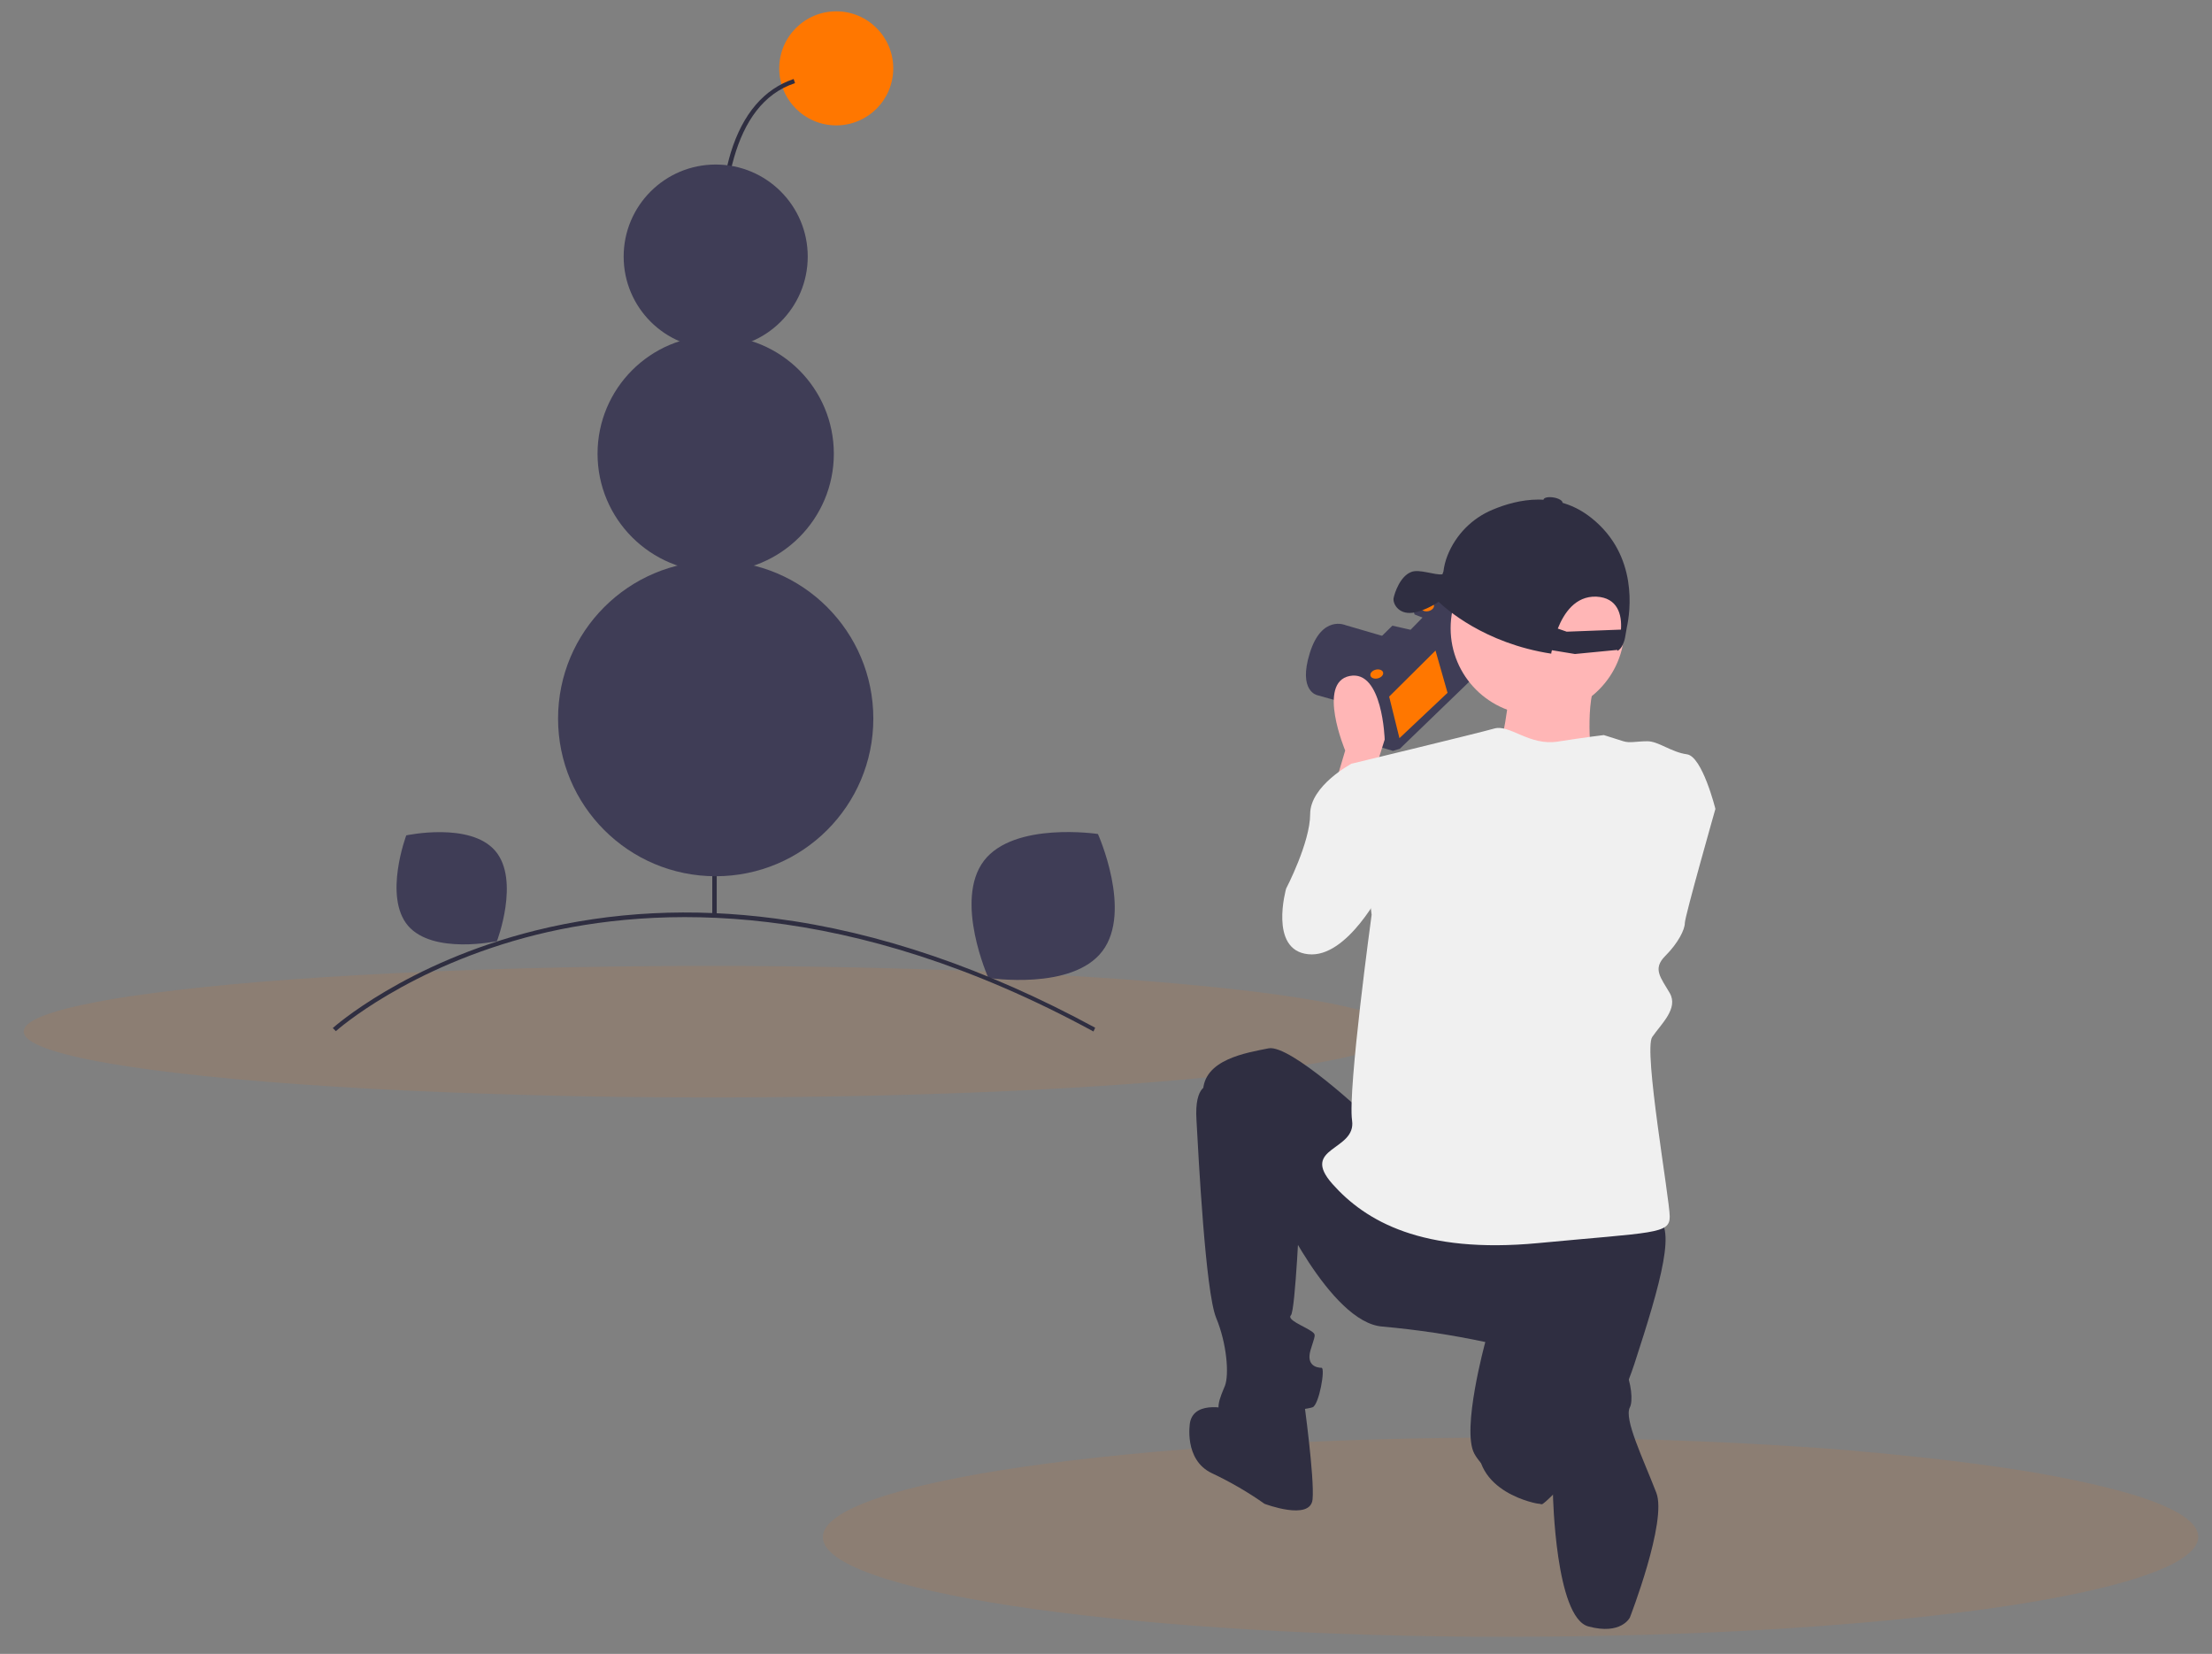 <?xml version="1.0" encoding="utf-8"?>
<!-- Generator: Adobe Illustrator 24.0.1, SVG Export Plug-In . SVG Version: 6.00 Build 0)  -->
<svg version="1.1" id="Calque_1" xmlns="http://www.w3.org/2000/svg" xmlns:xlink="http://www.w3.org/1999/xlink" x="0px" y="0px"
	 viewBox="0 0 644.1 481.5" style="enable-background:new 0 0 644.1 481.5;" xml:space="preserve">
<rect x="0" y="0" width="644.1" height="481.5" fill="#808080" stroke="none"/>
<style type="text/css">
	.st0{opacity:0.1;fill:#FF7700;enable-background:new    ;}
	.st1{fill:#3F3D56;}
	.st2{fill:#FF7700;}
	.st3{fill:none;stroke:#3F3D56;stroke-miterlimit:10;}
	.st4{fill:#FFB6B6;}
	.st5{fill:#F0F0F0;}
	.st6{fill:#2F2E41;}
</style>
<g>
	<path class="st0" d="M640.1,447.4c0,2.6-2.4,5.2-6.9,7.6c-23,12.4-100.8,21.5-193.4,21.5c-3.6,0-7.3,0-10.8,0
		c-105.5-0.8-189.4-13.5-189.4-29c0-16,89.6-29,200.2-29c30.3,0,59,1,84.7,2.7c6.5,0.4,12.7,0.9,18.8,1.5c2.5,0.2,5,0.4,7.5,0.7
		c11.6,1.1,22.3,2.4,32,3.8c4.7,0.7,9.2,1.4,13.4,2.2c11,2,20.2,4.2,27.3,6.5C634.1,439.4,640.1,443.3,640.1,447.4z"/>
	<path class="st0" d="M407.3,300.4c0,10.6-89.6,19.1-200.2,19.1c-18.3,0-36-0.2-52.8-0.7c-64.9-1.7-116.6-6.4-137.5-12.5
		c-6.5-1.9-9.9-3.9-9.9-6c0-2.4,4.6-4.7,12.9-6.8c4.9-1.2,11-2.4,18.3-3.5c0.1,0,0.1,0,0.2,0c16.7-2.5,39.3-4.6,65.9-6.1
		c30.1-1.7,65.2-2.7,102.8-2.7C317.7,281.3,407.3,289.9,407.3,300.4z"/>
	<path class="st1" d="M398.2,206.5l-14.6-4.1c0,0-5.7-1.1-2.2-12.3c3.5-11.2,10.4-8.1,10.4-8.1l13,3.8l5.1,1.6l-7.2,10.1l-0.6,6.7
		L398.2,206.5z"/>
	<polygon class="st1" points="426.5,176.9 431.1,195.3 407.6,218 405.6,218.6 400.2,217 395.6,198.7 400.2,193.8 395.5,192.6 
		405.6,182.7 410.9,183.9 415.1,179.6 412.3,178.5 412,177.4 415.5,174.7 	"/>
	<polygon class="st2" points="404.5,202.8 407.5,214.9 421.5,201.7 418,189.4 	"/>
	<polygon class="st3" points="426.5,176.9 427.1,179.5 403.8,202.3 401.7,202.8 396.5,201.3 396.2,201.3 395.6,198.7 400.2,193.8 
		395.5,192.6 405.6,182.7 410.9,183.9 415.1,179.6 412.3,178.5 412,177.4 415.5,174.7 	"/>
	
		<ellipse transform="matrix(0.97 -0.243 0.243 0.97 -30.473 106.256)" class="st2" cx="415.7" cy="176.7" rx="1.9" ry="1.3"/>
	
		<ellipse transform="matrix(0.97 -0.243 0.243 0.97 -35.68 103.237)" class="st2" cx="400.9" cy="196.3" rx="1.9" ry="1.3"/>
	<path class="st4" d="M388.5,229.3l3.2-10.8c0,0-8.3-19.8,1.3-21.7c9.6-1.9,10.2,18.5,10.2,18.5l-3.8,12.1L388.5,229.3z"/>
	<circle class="st4" cx="447.7" cy="182.9" r="25.3"/>
	<path class="st4" d="M439.5,200.8c0,0-1.5,18.6-5.2,20.1c-3.7,1.5,40.2,11.9,40.2,11.9l-11.2-12.7c0,0-2.2-19.4,3-23.8L439.5,200.8
		z"/>
	<path class="st5" d="M403.8,223.6l-10.2-1.3c0,0-12.1,6.4-12.1,14.7c0,8.3-7,21.7-7,21.7s-5.1,17.9,6.4,19.1
		c11.5,1.3,21.7-19.1,21.7-19.1L403.8,223.6z"/>
	<path class="st6" d="M398.1,325c0,0-22.3-21-28.7-19.8c-6.4,1.3-19.1,3.2-19.1,12.8s21,31.9,21,31.9s15.9,35.1,31.2,36.3
		c10.1,0.9,20.1,2.4,30,4.5c0,0-7,25.5-3.2,32.5c3.8,7,18.5,15.3,19.8,14.7c1.3-0.6,19.1-17.2,26.8-40.8
		c7.7-23.6,12.8-41.4,5.7-42.7C474.6,353,398.1,325,398.1,325z"/>
	<path class="st6" d="M352.2,316c0,0-4.5-0.6-3.8,10.2c0.6,10.8,2.6,49.7,5.7,57.4c3.2,7.7,3.8,16.6,2.6,19.8
		c-1.3,3.2-3.8,8.3,0.6,8.9c4.5,0.6,23-1.9,24.9-2.6s3.8-11.5,2.6-11.5c-1.3,0-4.5-0.6-3.2-5.1c1.3-4.5,1.9-4.5,0-5.7
		c-1.9-1.3-7-3.2-5.7-4.5c1.3-1.3,2.6-31.2,2.6-31.2L352.2,316z"/>
	<path class="st6" d="M358.6,410.4c0,0-10.8-3.2-12.1,3.8c0,0-1.9,10.8,6.4,14.7c5.3,2.5,10.5,5.5,15.3,8.9c0,0,13.4,5.1,14-1.3
		c0.6-6.4-2.6-29.3-2.6-29.3L358.6,410.4z"/>
	<path class="st6" d="M430.6,418.1l20.4-16.6c0,0-3.8,20.4,1.3,24.2l2.3,6.8l-6.5,5.3C448.1,437.9,428.1,434.6,430.6,418.1z"/>
	<path class="st6" d="M459.3,390c0,0-13.4,3.8-11.5,17.2c1.9,13.4,4.4,27.9,4.4,27.9s0.7,35.8,10.3,38.4s12.1-2.6,12.1-2.6
		s10.9-28,7.7-36.3c-3.9-10.1-9.5-21.5-7.7-24.9C476.4,406.4,473.3,388.1,459.3,390z"/>
	<path class="st5" d="M467,214c0,0-5.1,0.6-13.4,1.9c-8.3,1.3-14-5.1-18.5-3.8c-4.5,1.3-41.4,10.2-41.4,10.2l5.7,44
		c0,0-7,51-5.7,59.9c1.3,8.9-15.3,7.7-5.7,18.5c9.6,10.8,26.1,20.4,59.9,17.2s38.3-2.6,38.3-7.7c0-5.1-7.7-48.5-5.1-52.3
		c2.6-3.8,7.7-8.3,5.1-12.8s-5.1-7-1.3-10.8s5.7-7.7,5.7-9.6s8.9-33.2,8.9-33.2s-3.8-15.3-8.3-15.9c-4.5-0.6-8.3-3.8-11.5-3.8
		c-3.2,0-5.1,0.6-7,0L467,214z"/>
	<path class="st6" d="M411.3,178.4c2.9-0.4,6-2.1,7.6-3.2c1.9,1.8,13.2,12.1,32.8,15.1c0,0,0-0.4,0.2-1l6.7,1.1l12.4-1.2
		c-0.1,0.2-0.1,0.3-0.1,0.3s1.8-0.5,2.4-4.5c0.1-0.8,0.3-1.5,0.4-2.3c1-4.6,3.4-21-10.3-31.9c-10-8-21.5-5.5-28.8-2.4
		c-6,2.5-10.7,7.3-13.1,13.3c-0.6,1.5-1,3.1-1.2,4.7l-0.3,0.8c-2.2,0.3-6.7-1.6-9-0.7c-3.3,1.2-4.9,6.1-5.2,7.6
		C405.5,175.5,407,178.9,411.3,178.4z M453.6,183c1.8-4.5,5.1-9.5,11.2-9.3c6.3,0.3,7.5,5.3,7.2,9.6l-15.8,0.6L453.6,183z"/>
	<ellipse transform="matrix(0.168 -0.986 0.986 0.168 232.271 567.359)" class="st6" cx="452.3" cy="146" rx="1.1" ry="2.8"/>
	<circle class="st2" cx="243.5" cy="19.9" r="16.6"/>
	<path class="st6" d="M216.1,125.2c-0.1-0.2-5.6-22.7-6.6-46.3c-0.6-13.9,0.6-25.5,3.3-34.5c3.5-11.3,9.7-18.5,18.3-21.4l0.4,1.2
		c-18.7,6.1-21.6,33.1-20.8,54.6c0.9,23.5,6.5,45.8,6.5,46L216.1,125.2z"/>
	<path class="st1" d="M286.5,250.6c-8.8,11.6,1.3,34.1,1.3,34.1s24.4,3.8,33.2-7.8c8.8-11.6-1.3-34.1-1.3-34.1
		S295.3,239.1,286.5,250.6z"/>
	<path class="st1" d="M118.8,269.5c7.3,8.5,25.9,4.5,25.9,4.5s6.8-17.8-0.5-26.3c-7.3-8.5-25.9-4.5-25.9-4.5S111.6,261,118.8,269.5z
		"/>
	<path class="st6" d="M318.4,300.3c-71.3-38.8-127.5-36.7-162.1-28.2c-37.4,9.3-58.3,27.9-58.5,28.1l-0.9-0.9
		c0.2-0.2,21.3-19,59-28.4c22.2-5.5,45.6-6.7,69.8-3.5c30.2,3.9,61.5,14.6,93.2,31.8L318.4,300.3z"/>
	<rect x="207.4" y="186.3" class="st6" width="1.3" height="80.1"/>
	<circle class="st1" cx="208.4" cy="209.2" r="45.9"/>
	<circle class="st1" cx="208.4" cy="132.1" r="34.4"/>
	<circle class="st1" cx="208.4" cy="74.7" r="26.8"/>
</g>
</svg>
